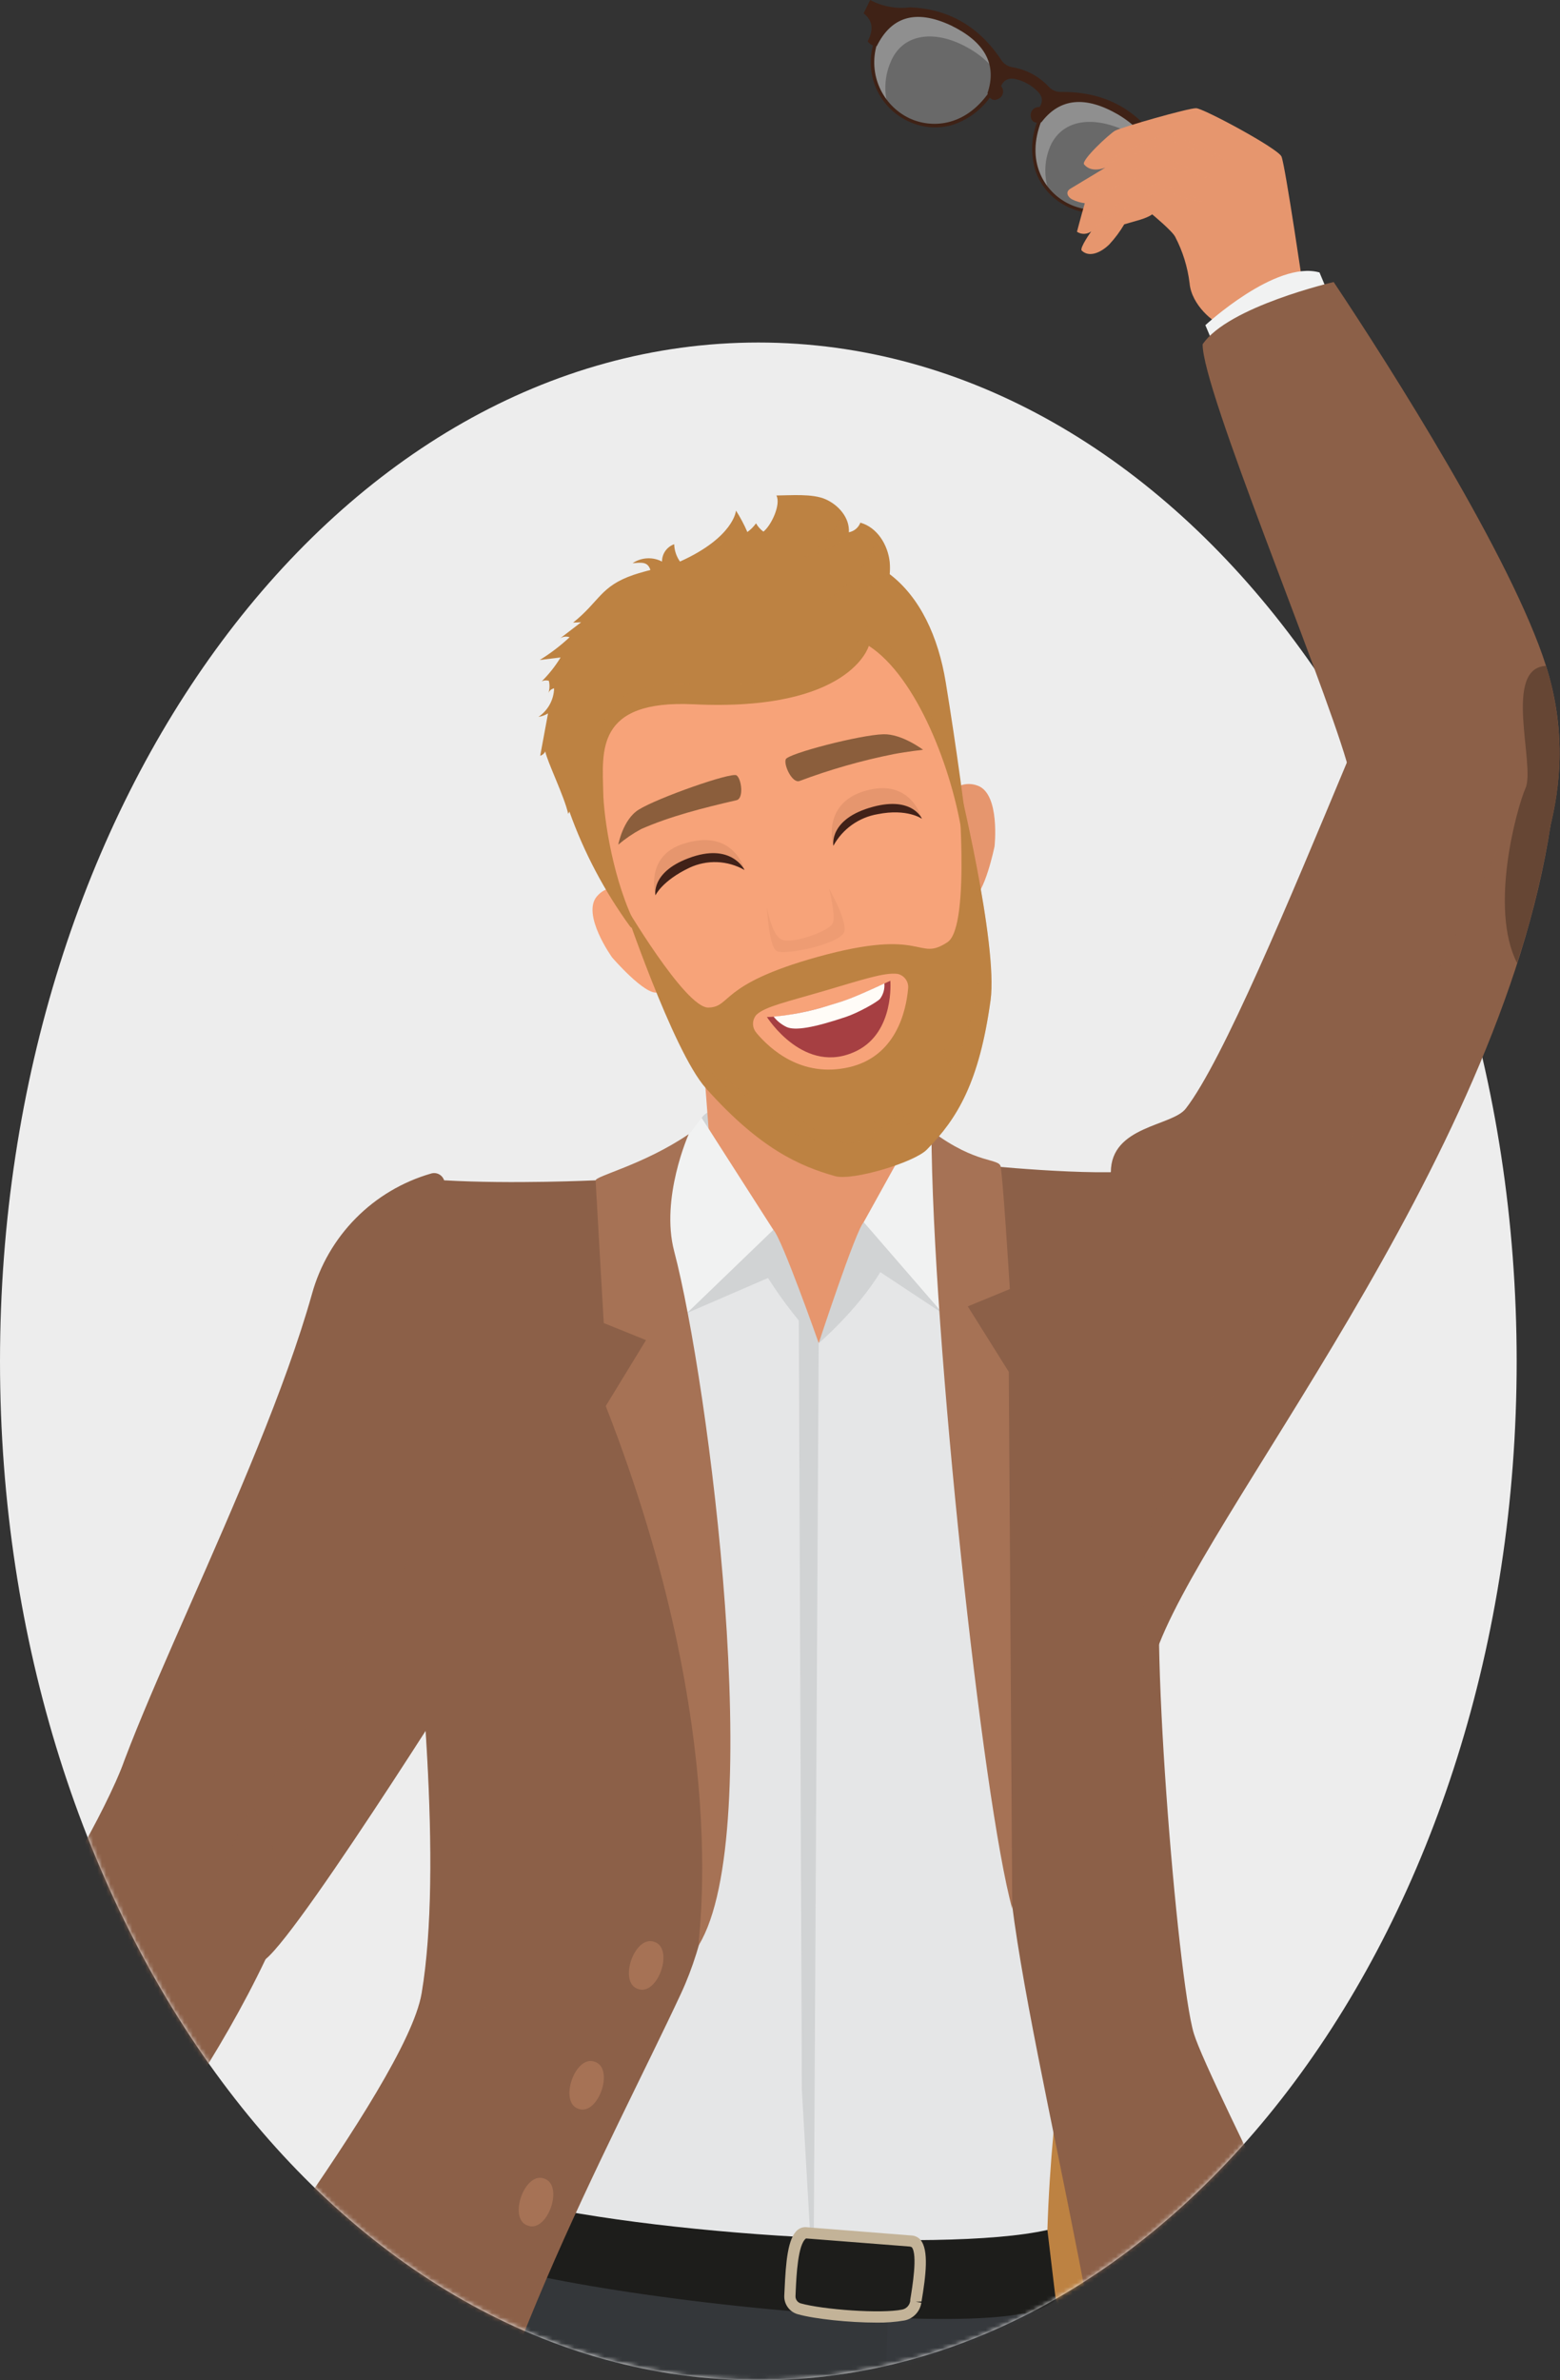 <svg width="360" height="549" viewBox="0 0 360 549" fill="none" xmlns="http://www.w3.org/2000/svg">
<rect x="0" y="0" width="360" height="549" fill="#333333" stroke="none"/>
<path d="M175 549C271.65 549 350 443.787 350 314C350 184.213 271.65 79 175 79C78.35 79 0 184.213 0 314C0 443.787 78.35 549 175 549Z" fill="#EDEDED"/>
<mask id="mask0_1211_1922" style="mask-type:alpha" maskUnits="userSpaceOnUse" x="0" y="79" width="350" height="470">
<path d="M175 549C271.65 549 350 443.787 350 314C350 184.213 271.65 79 175 79C78.35 79 0 184.213 0 314C0 443.787 78.35 549 175 549Z" fill="#EDEDED"/>
</mask>
<g mask="url(#mask0_1211_1922)">
<path d="M290.25 552.07C246.01 537.43 64.689 546.33 64.689 546.33L132.529 471.06L253.379 484.95L290.25 552.07Z" fill="#BD8242"/>
<path d="M336.1 733.27C332.64 726.27 254.28 565.42 249.1 554.8C248.257 546.362 246.403 538.056 243.58 530.06C226.91 481.61 109.5 471.32 95.66 564.91C87.46 621.81 152.56 976.09 152.24 979.59C151.29 990.21 202.989 994.97 204.399 981.49C206.819 958.49 204.4 885.97 200.99 812.43C241.37 800.82 318.58 778.55 321.08 777.32C327.99 773.96 342.14 745.46 336.1 733.27ZM198.25 756.37C195.35 700.6 192.419 655.37 191.339 637.65L255.25 734.5C248.15 734.5 219.55 746.77 198.25 756.37Z" fill="#36393D"/>
<g style="mix-blend-mode:screen" opacity="0.2">
<path d="M204.41 981.49C209.35 934.57 194.09 680.28 191.31 634.28V611.43L202.77 593.54L205.109 528.4L137.58 502.97C117 513.37 100.36 533.14 95.66 564.91C87.46 621.81 152.56 976.09 152.24 979.59C151.3 990.21 203 994.97 204.41 981.49Z" fill="#2E2B2D"/>
</g>
<path d="M212.63 257.88C207.58 253.76 164.85 251.65 161.94 257.88C159.03 264.11 161.08 273.11 161.08 273.11L211.16 273.22L212.63 257.88Z" fill="#D1D3D4"/>
<path d="M108.529 294.76C132.229 286.05 147.53 281.46 154.6 278.3C160.48 275.77 164.04 266.86 163.52 260.3C162.63 249.13 160.319 217.23 160.319 217.23L210.16 214.53C210.16 214.53 208.289 254.18 211.979 266.86C213.869 273.36 219.399 275.11 223.979 276.53C239.559 281.34 243.199 289.14 258.759 304.12C271.689 316.56 255.309 412.63 247.759 451.37C244.389 468.68 233.569 507.75 233.569 507.75C188.329 520.95 144.42 518 125.22 500.24C125.22 500.24 125.979 464.38 125.029 448.06C122.859 410.3 110.579 333.21 108.529 294.76Z" fill="#E6966E"/>
<path d="M157.121 274.27C160.871 278.14 171.011 280.63 177.711 292.1C185.141 304.8 188.931 309.76 188.931 309.76C188.931 309.76 192.931 305.93 199.321 296.24C204.92 287.573 212.789 280.607 222.071 276.1C222.071 276.1 259.331 283.61 268.651 289.1C277.971 294.59 262.551 387.91 262.551 387.91C262.551 387.91 243.551 454.34 241.711 514.27C241.711 514.27 237.971 527.03 205.121 528.35C166.051 529.92 120.731 519.94 120.731 519.94C124.511 493.48 107.541 379.57 107.541 379.57C107.541 379.57 97.901 289.66 109.671 286.69C124.521 282.98 122.771 283.42 157.121 274.27Z" fill="#E5E6E7"/>
<path d="M102.489 272.25C110.039 296.25 105.909 343.11 113.199 375.61C113.199 375.61 70.029 444.8 61.279 451.87C52.279 459.12 21.689 444.21 23.499 424.26C25.279 404.52 59.749 341.92 71.989 298.46C73.81 291.864 77.293 285.846 82.104 280.98C86.915 276.115 92.894 272.565 99.469 270.67C99.771 270.576 100.088 270.541 100.404 270.57C100.719 270.598 101.026 270.688 101.306 270.835C101.586 270.981 101.836 271.182 102.038 271.425C102.241 271.668 102.395 271.948 102.489 272.25V272.25Z" fill="#8C6048"/>
<g style="mix-blend-mode:multiply" opacity="0.2">
<path d="M91.899 364.99C91.899 364.99 48.73 434.18 39.97 441.25C38.03 442.83 35.03 443.3 31.6 442.96C40.89 452.03 55.519 456.52 61.279 451.87C70.029 444.8 113.2 375.61 113.2 375.61C109.9 360.89 108.94 343.23 108.2 326.07C103.09 339.31 97.429 352.61 91.899 364.99Z" fill="#8C6048"/>
</g>
<path d="M-11.159 553.22C3.381 535.34 40.551 495.44 61.281 451.87C76.561 419.74 36.281 388.2 27.901 408.19C21.721 422.93 10.951 439.75 2.781 453.31C-8.219 471.57 -34.019 531.47 -41.699 537.07C-38.749 541.4 -11.159 553.22 -11.159 553.22Z" fill="#8C6048"/>
<g style="mix-blend-mode:multiply" opacity="0.2">
<path d="M58.169 416.44C38.739 457.27 -3.831 528.13 -19.721 549.44C-14.881 551.67 -11.161 553.27 -11.161 553.27C3.379 535.39 40.549 495.49 61.279 451.92C67.499 438.8 64.459 425.88 58.169 416.44Z" fill="#8C6048"/>
</g>
<path d="M178.46 283.65C180.39 285.5 188.931 309.76 188.931 309.76C184.555 305.15 180.637 300.126 177.23 294.76L158.48 302.87L161.94 257.78C161.94 257.78 176.53 281.79 178.46 283.65Z" fill="#D1D3D4"/>
<path d="M178.459 283.65L158.459 302.92C158.459 302.92 149.569 282.7 150.999 274.07C151.509 271.07 161.919 257.83 161.919 257.83L178.459 283.65Z" fill="#F1F2F2"/>
<path d="M199.319 281.88C197.479 283.74 188.93 309.81 188.93 309.81C188.93 309.81 197.789 302.23 203.149 293.41L217.6 302.97L212.6 257.88C212.6 257.88 201.169 279.97 199.319 281.88Z" fill="#D1D3D4"/>
<path d="M199.32 281.88L217.601 302.97C217.601 302.97 225.37 285.21 224 276.58C223.53 273.58 212.63 257.88 212.63 257.88L199.32 281.88Z" fill="#F1F2F2"/>
<path d="M188.93 309.76L187.73 528.6L185.04 481.94L184.34 304.12L188.93 309.76Z" fill="#D1D3D4"/>
<path d="M112.98 506.01C143.14 515.01 217.26 519.87 241.71 514.32L243.589 530.06C243.589 530.06 244.06 536.2 206.1 534.58C163.5 532.76 118.429 525.16 111.299 521.23C108.069 519.44 112.98 506.01 112.98 506.01Z" fill="#1D1D1B"/>
<path d="M211.3 530.88C211.184 531.61 210.85 532.287 210.341 532.823C209.832 533.359 209.173 533.727 208.45 533.88C203.37 534.88 189.82 533.96 184.45 532.44C183.798 532.251 183.229 531.846 182.837 531.293C182.444 530.739 182.252 530.068 182.29 529.39C182.53 524.98 182.63 514.39 186.11 514.92L210.11 516.81C213.72 516.88 212.03 526.51 211.3 530.88Z" fill="#1D1D1B"/>
<path d="M202.25 535.69C196 535.69 188.02 534.86 184.1 533.76C183.16 533.497 182.339 532.919 181.773 532.124C181.208 531.329 180.931 530.364 180.99 529.39L181.06 527.99C181.34 521.84 181.78 516.18 184.06 514.32C184.371 514.062 184.734 513.875 185.124 513.769C185.513 513.664 185.921 513.644 186.32 513.71L210.23 515.59C210.643 515.593 211.052 515.684 211.427 515.857C211.803 516.029 212.138 516.279 212.41 516.59C214.41 518.96 213.65 524.92 212.66 530.83L211.34 530.89L212.62 531.1C212.47 532.094 212.02 533.018 211.331 533.749C210.641 534.48 209.743 534.983 208.76 535.19C206.61 535.56 204.431 535.727 202.25 535.69V535.69ZM186.01 516.28C184.12 517.61 183.79 524.96 183.64 528.11L183.58 529.53C183.552 529.915 183.658 530.298 183.881 530.613C184.103 530.928 184.428 531.157 184.8 531.26C189.87 532.68 203.32 533.7 208.23 532.68C208.704 532.575 209.134 532.327 209.461 531.969C209.788 531.611 209.998 531.161 210.06 530.68V530.41C210.53 527.54 211.81 519.93 210.39 518.28L209.98 518.15L186.01 516.28Z" fill="#C3B398"/>
<path d="M255.43 592.73C253.03 599.58 292.129 560.86 314.819 558.43C319.739 557.91 279.09 480.79 275.5 469.01C271.72 456.62 264.63 370.46 268.6 358.18C272.57 345.9 275.77 268.12 263.6 269.89C252.6 271.5 225.02 268.6 225.02 268.6L217.6 286.82C217.6 286.82 229.39 399.13 233.04 434.82C237.35 476.88 263.6 569.38 255.43 592.73Z" fill="#8C6048"/>
<path d="M230.949 269.15C230.659 267.02 225.479 268.73 214.949 260.84C215.119 308.07 226.799 415.74 233.599 440.24L232.799 316.41L223.339 301.31L233.039 297.31C233.039 297.31 231.619 273.99 230.949 269.15Z" fill="#A67255"/>
<path d="M157.171 459.75C141.231 493.98 107.921 554.35 103.821 601.05C103.191 608.28 40.551 571.58 40.551 552.05C40.551 546.83 93.671 481.29 97.301 459.73C102.231 430.53 96.901 379.52 93.861 351.11C92.481 338.27 90.211 271.51 102.491 272.23C118.201 273.15 137.491 272.23 137.491 272.23L156.551 318.23C156.551 318.23 178.601 413.71 157.171 459.75Z" fill="#8C6048"/>
<path d="M137.449 272.27C137.389 271.21 148.449 268.7 158.929 261.59C158.929 261.59 152.349 276.33 155.579 288.59C163.529 318.79 176.989 422.73 161.279 448.59C160.399 450.04 169.949 401.4 139.789 324.29L149.079 309.09L139.329 305.15C139.329 305.15 137.709 277.14 137.449 272.27Z" fill="#A67255"/>
<path d="M216.42 186.34L219.87 206.47C220.47 206.979 221.191 207.324 221.964 207.472C222.737 207.619 223.535 207.563 224.28 207.31C227.2 206.56 229.51 195.21 229.51 195.21C229.51 195.21 230.85 183.13 225.63 181.21C219.91 179.1 216.42 186.34 216.42 186.34Z" fill="#E6966E"/>
<path d="M148.33 206.78L155.2 226.03C154.926 226.768 154.464 227.422 153.858 227.926C153.253 228.429 152.526 228.765 151.75 228.9C148.84 229.64 141.25 220.82 141.25 220.82C141.25 220.82 134.14 210.91 137.76 206.72C141.73 202.13 148.33 206.78 148.33 206.78Z" fill="#F7A379"/>
<path d="M214.97 156.4C214.97 156.4 229.33 213.49 226.32 221.61C223.31 229.73 214.1 249.67 208.92 254.09C206.336 256.342 203.315 258.037 200.046 259.07C196.777 260.102 193.329 260.449 189.92 260.09C182.52 259.38 166.28 247.84 159.92 243.17C152.07 237.43 131.39 173.39 132.79 178.35C132.79 178.35 128.09 145.71 165.85 135.91C198.93 127.28 214.97 156.4 214.97 156.4Z" fill="#F7A379"/>
<path d="M143.66 207.88C143.66 207.88 155.24 242.39 162.88 250.95C175.38 264.95 184.53 268.95 192.75 271.26C196.75 272.37 210.97 268.1 213.88 265.14C220.97 257.94 225.99 249.55 228.59 230.72C230.38 217.72 220.94 179.3 220.94 179.3C220.94 179.3 224.18 213.63 218.66 217.3C211.53 222 213.74 213.72 188.61 220.72C165.81 227.07 168.88 232.23 163.49 232.39C158.1 232.55 143.66 207.88 143.66 207.88ZM174.59 238.24C174.066 237.662 173.775 236.91 173.775 236.13C173.775 235.35 174.066 234.598 174.59 234.02C176.66 232.13 181.44 231.12 190.59 228.43C198.75 226.04 204.1 224.22 207.13 224.62C207.895 224.786 208.57 225.234 209.021 225.875C209.471 226.516 209.663 227.303 209.56 228.08C209.08 233.26 206.74 243.73 195.83 246.17C184.92 248.61 177.7 241.94 174.59 238.27V238.24Z" fill="#BD8242"/>
<g style="mix-blend-mode:multiply" opacity="0.3">
<path d="M221.25 183.36C223.9 195.75 227.49 214.94 226.32 223.44C224.84 234.17 222.551 241.44 219.561 247.11C219.111 245.38 218.191 243.7 217.811 241.93C217.761 245.65 217.127 249.338 215.931 252.86C214.604 254.622 213.161 256.292 211.61 257.86C210.813 258.551 209.921 259.124 208.96 259.56C208.789 257.202 207.988 254.933 206.641 252.99C206.924 255.201 206.578 257.447 205.641 259.47C205.099 259.371 204.6 259.109 204.21 258.72C203.91 259.43 203.6 260.14 203.3 260.84C202.554 260.293 202.012 259.511 201.76 258.62C201.76 259.85 201.85 261.07 201.92 262.3C199.708 262.979 197.453 263.51 195.17 263.89C193.042 263.279 190.999 262.402 189.09 261.28C183.72 258.12 179.09 252.23 179.09 252.23C179.09 252.23 183.09 259.08 188.23 263.29C185.828 262.532 183.488 261.589 181.23 260.47C180.044 259.443 178.877 258.397 177.73 257.33L173.971 253.82C172.969 253.089 172.26 252.026 171.971 250.82V252.82C170.484 251.34 169.001 249.853 167.521 248.36C167.37 249.257 167.484 250.178 167.851 251.01C165.318 248.695 162.905 246.252 160.621 243.69C155.431 237.88 148.44 220.12 144.48 209.31C143.96 208.46 143.65 207.93 143.65 207.93C143.65 207.93 155.231 242.44 162.871 251C175.371 265 184.521 269 192.741 271.31C196.741 272.42 210.961 268.15 213.871 265.19C220.961 257.99 225.981 249.6 228.581 230.77C230.371 217.77 220.931 179.35 220.931 179.35C220.931 179.35 221.09 180.88 221.25 183.36Z" fill="#BD8242"/>
</g>
<path d="M205.32 132.43C205.4 131.502 205.4 130.568 205.32 129.64C204.89 125.64 202.43 121.64 198.55 120.55C198.334 121.117 197.976 121.619 197.51 122.008C197.044 122.396 196.487 122.659 195.89 122.77C196.11 119.45 193.53 116.47 190.49 115.14C187.45 113.81 182.49 114.26 179.17 114.28C180.26 116.34 178 121.18 176.17 122.62C175.477 122.108 174.899 121.457 174.47 120.71C173.917 121.481 173.241 122.157 172.47 122.71C171.727 120.997 170.851 119.346 169.85 117.77C169.85 117.77 169.38 123.91 156.92 129.52C156.089 128.348 155.623 126.956 155.58 125.52C154.755 125.814 154.042 126.357 153.539 127.073C153.035 127.789 152.767 128.644 152.77 129.52C151.711 128.966 150.522 128.708 149.329 128.773C148.136 128.838 146.982 129.224 145.99 129.89C147.99 129.77 149.46 129.45 150.09 131.46C150.09 131.46 147.52 132.13 146.17 132.6C138.51 135.23 138.39 138.71 132.25 143.6L134.11 143.52L129.26 147.23C129.582 147.024 129.946 146.894 130.325 146.849C130.704 146.804 131.089 146.845 131.45 146.97C129.333 148.944 127.025 150.703 124.56 152.22L129.37 151.64C128.15 153.639 126.693 155.482 125.03 157.13C125.542 156.9 126.121 156.861 126.66 157.02C126.901 158.032 126.842 159.091 126.49 160.07C126.569 159.742 126.741 159.444 126.986 159.211C127.231 158.979 127.538 158.822 127.87 158.76C127.836 160.065 127.49 161.343 126.862 162.487C126.234 163.632 125.342 164.61 124.26 165.34C125.045 165.226 125.798 164.95 126.47 164.53C125.87 167.797 125.267 171.06 124.66 174.32C124.913 174.24 125.148 174.11 125.351 173.939C125.553 173.767 125.719 173.557 125.84 173.32C126.25 175.62 130.29 183.8 131.12 187.71C131.21 187.55 131.3 187.34 131.4 187.18C134.778 196.636 139.493 205.56 145.4 213.68C145.92 214.38 146.98 213.93 146.98 213.93C141.53 203.59 139.3 188.62 139.2 182.61C139.05 173.46 137.3 161.34 160.09 162.44C196.29 164.17 200.5 148.96 200.5 148.96C211.56 156.09 219.88 177.59 222.15 193.24C222.15 193.24 223.22 193.5 223.15 192.7C223.09 189.86 220.65 172.02 218.25 157.37C216.52 146.82 212.32 137.77 205.32 132.43Z" fill="#BD8242"/>
<g style="mix-blend-mode:multiply" opacity="0.3">
<g style="mix-blend-mode:multiply" opacity="0.3">
<path d="M174.42 120.71C173.867 121.481 173.191 122.157 172.42 122.71C171.677 120.997 170.801 119.346 169.8 117.77C169.8 117.77 169.75 118.04 169.64 118.42C169.765 119.022 169.77 119.643 169.655 120.247C169.54 120.851 169.308 121.426 168.97 121.94C167.757 124.092 166.188 126.022 164.33 127.65C168.495 126.808 172.202 124.458 174.74 121.05C174.63 120.88 174.49 120.88 174.42 120.71Z" fill="#BD8242"/>
</g>
<g style="mix-blend-mode:multiply" opacity="0.3">
<path d="M202.149 122.88C202.13 123.65 202.059 124.419 201.939 125.18C201.594 126.725 200.933 128.182 200 129.46C197.399 133.336 193.926 136.548 189.859 138.84C193.799 138.028 197.587 136.608 201.089 134.63C202.529 133.88 203.939 133.06 205.319 132.2C205.384 131.341 205.384 130.479 205.319 129.62C205.022 127.089 203.91 124.723 202.149 122.88V122.88Z" fill="#BD8242"/>
</g>
<g style="mix-blend-mode:multiply" opacity="0.3">
<path d="M198.641 120.62L198.51 120.55C198.294 121.117 197.937 121.619 197.471 122.008C197.005 122.396 196.447 122.659 195.851 122.77C195.922 121.149 195.412 119.557 194.411 118.28C194.251 118.65 194.081 119.01 193.911 119.36C193.182 120.954 192.29 122.469 191.25 123.88C189.53 125.858 187.463 127.505 185.15 128.74C189.183 127.759 192.975 125.973 196.3 123.49C197.332 122.77 198.143 121.776 198.641 120.62V120.62Z" fill="#BD8242"/>
</g>
</g>
<g style="mix-blend-mode:multiply" opacity="0.3">
<path d="M199.97 144.36C199.97 144.36 195.76 159.56 159.56 157.83C136.77 156.74 138.56 168.83 138.68 178.01C138.749 180.185 138.939 182.356 139.25 184.51C139.2 183.81 139.15 183.1 139.14 182.51C138.99 173.36 137.24 161.24 160.03 162.34C196.23 164.07 200.44 148.86 200.44 148.86C211.5 155.99 219.82 177.49 222.09 193.14L221.63 188.61C219.35 172.98 211.03 151.49 199.97 144.36Z" fill="#BD8242"/>
</g>
<g style="mix-blend-mode:multiply" opacity="0.5">
<path d="M191.31 204.93C191.31 204.93 195.19 211.63 194.91 214.63C194.63 217.63 180.96 220.5 179.17 219.32C177.38 218.14 176.99 209.16 176.99 209.16C176.99 209.16 177.99 215.58 180.4 216.71C182.81 217.84 191.46 214.71 192.18 212.92C192.9 211.13 191.31 204.93 191.31 204.93Z" fill="#E6966E"/>
</g>
<path d="M157.599 194.65C169.389 190.8 171.819 200.65 171.819 200.65C171.819 200.65 166.699 195.89 158.579 198.86C153.579 200.67 151.269 206.49 151.269 206.49C151.269 206.49 148.719 197.54 157.599 194.65Z" fill="#E6966E"/>
<path d="M158.809 197.97C168.809 194.15 171.809 200.66 171.809 200.66C169.885 199.557 167.723 198.935 165.507 198.846C163.291 198.758 161.086 199.205 159.079 200.15C152.779 203.15 151.259 206.5 151.259 206.5C151.259 206.5 150.169 201.25 158.809 197.97Z" fill="#412118"/>
<path d="M200.64 182.15C189.24 184.75 192.31 195.15 192.31 195.15C192.31 195.15 194.03 188.39 202.47 186.48C207.63 185.31 212.75 188.93 212.75 188.93C212.75 188.93 210.53 179.88 200.64 182.15Z" fill="#E6966E"/>
<path d="M201.511 186.07C191.151 188.83 192.321 195.07 192.321 195.07C193.363 193.16 194.826 191.512 196.598 190.249C198.37 188.986 200.405 188.142 202.551 187.78C209.371 186.42 212.751 188.84 212.751 188.84C212.751 188.84 210.601 183.64 201.511 186.07Z" fill="#412118"/>
<path d="M147.39 186.74C151.71 184.04 168.81 178.02 169.97 178.83C171.13 179.64 171.69 184.15 169.97 184.56C162.2 186.35 154.66 188.27 147.97 191.21C146.085 192.221 144.312 193.428 142.68 194.81C142.68 194.81 143.75 189 147.39 186.74Z" fill="#8B5E3C"/>
<path d="M203.861 169.35C198.411 169.5 181.861 173.81 181.331 175.12C180.801 176.43 182.851 180.79 184.531 180.12C191.589 177.474 198.85 175.404 206.241 173.93C209.351 173.34 213.011 172.93 213.011 172.93C213.011 172.93 208.141 169.23 203.861 169.35Z" fill="#8B5E3C"/>
<path d="M176.98 234.56C176.98 234.56 185.661 248.37 197.741 242.35C206.481 237.99 205.46 226.2 205.46 226.2C203.06 227.33 197.77 229.84 194.46 230.94C183.11 234.73 176.98 234.56 176.98 234.56Z" fill="#A63F42"/>
<path d="M181.54 236.88C183.49 237.75 187.739 237.06 195.279 234.52C197.949 233.62 202.33 231.2 203.08 230.38C203.841 229.358 204.198 228.089 204.08 226.82C201.39 228.08 197.239 229.99 194.419 230.93C193.419 231.26 192.53 231.53 191.62 231.8L190.52 232.14C186.61 233.326 182.589 234.11 178.52 234.48C179.33 235.5 180.363 236.321 181.54 236.88V236.88Z" fill="#FFFCF7"/>
<g style="mix-blend-mode:multiply" opacity="0.2">
<path d="M98.25 399.22C99.66 421.07 100.05 443.69 97.34 459.74C96.34 465.55 91.74 474.58 85.59 484.74L85.65 484.67C106.94 461.15 128.26 455.76 128.26 455.76C128.26 455.76 103.25 427.09 98.25 399.22Z" fill="#8C6048"/>
</g>
<path d="M151 447.88C155.64 449.37 151.79 460.44 147.23 458.74C142.59 457.24 146.43 446.18 151 447.88Z" fill="#A67255"/>
<path d="M137.25 475.53C141.89 477.02 138.04 488.09 133.48 486.38C128.88 484.88 132.72 473.82 137.25 475.53Z" fill="#A67255"/>
<path d="M125.58 502.47C130.22 503.96 126.37 515.03 121.81 513.32C117.17 511.88 121.01 500.76 125.58 502.47Z" fill="#A67255"/>
</g>
<g style="mix-blend-mode:screen" opacity="0.3">
<path d="M264.839 42.11C268.759 36.23 265.53 29.68 258.18 25.78C250.83 21.88 243.179 21.86 239.859 28.1C236.539 34.34 238.999 44.42 246.939 47.56C254.879 50.7 261.249 47.54 264.839 42.11Z" fill="#E6E7E8"/>
</g>
<g style="mix-blend-mode:screen" opacity="0.3">
<path d="M242.649 33.12C245.959 26.89 253.65 26.9 260.97 30.8C262.941 31.819 264.721 33.172 266.229 34.8C265.399 31.32 262.539 28.06 258.229 25.8C250.889 21.89 243.23 21.88 239.91 28.12C237.43 32.77 238.179 39.56 242.009 44.01C240.776 40.438 241.006 36.523 242.649 33.12V33.12Z" fill="#E6E7E8"/>
</g>
<g style="mix-blend-mode:screen" opacity="0.3">
<path d="M228.19 21.65C231.51 15.42 227.19 9.07 219.86 5.17C212.53 1.27 205.27 2.25 202.59 8.8C200.13 14.8 201.09 21.87 208.09 26.67C215.09 31.47 224.88 27.88 228.19 21.65Z" fill="#E6E7E8"/>
</g>
<g style="mix-blend-mode:screen" opacity="0.3">
<path d="M205.519 14.34C208.199 7.79 215.439 6.8 222.789 10.71C225.155 11.936 227.284 13.571 229.079 15.54C228.269 11.54 224.779 7.78 219.859 5.17C212.509 1.26 205.269 2.25 202.589 8.8C201.506 11.207 201.129 13.871 201.5 16.484C201.872 19.097 202.978 21.551 204.689 23.56C203.982 20.476 204.273 17.247 205.519 14.34V14.34Z" fill="#E6E7E8"/>
</g>
<path d="M266.731 31.88C261.631 24.95 254.581 21.08 244.731 21.21C244.238 21.209 243.751 21.11 243.297 20.918C242.844 20.725 242.434 20.444 242.091 20.09C239.896 17.695 236.971 16.091 233.771 15.53C233.243 15.463 232.736 15.286 232.281 15.01C231.826 14.735 231.434 14.367 231.131 13.93C225.741 5.79 218.561 2.04 210.011 1.69C206.843 2.103 203.625 1.512 200.811 0L199.301 3.06C201.301 4.67 201.721 6.69 200.241 9.53C200.472 9.872 200.783 10.152 201.147 10.346C201.512 10.539 201.918 10.64 202.331 10.64C205.621 4 211.121 1.98 219.461 5.87C227.211 9.64 230.151 14.81 227.881 21.49C228.171 22.59 229.121 23.42 230.191 22.88C230.485 22.786 230.751 22.62 230.965 22.397C231.179 22.175 231.335 21.902 231.417 21.604C231.499 21.307 231.506 20.993 231.437 20.692C231.368 20.391 231.225 20.112 231.021 19.88C231.671 18.27 233.021 17.88 234.551 18.28C236.315 18.727 237.935 19.623 239.251 20.88C240.441 21.96 240.871 23.25 239.901 24.7C239.6 24.669 239.295 24.711 239.014 24.824C238.733 24.936 238.483 25.115 238.287 25.345C238.09 25.575 237.952 25.85 237.885 26.145C237.818 26.44 237.823 26.747 237.901 27.04C238.071 28.23 239.281 28.56 240.351 28.17C244.621 22.56 250.551 22.1 258.011 26.41C265.901 31.14 267.311 36.84 263.651 43.28C263.884 43.62 264.196 43.899 264.56 44.092C264.924 44.285 265.329 44.388 265.741 44.39C267.261 41.57 269.151 40.77 271.621 41.54L273.321 38.54C270.481 37.064 268.177 34.735 266.731 31.88V31.88Z" fill="#3F2216"/>
<path d="M228.25 21.26C222.54 29.44 214.749 29.59 209.819 27.26C206.771 25.785 204.344 23.275 202.973 20.178C201.601 17.082 201.373 13.599 202.33 10.35L201.56 10.1C200.572 13.427 200.769 16.994 202.116 20.192C203.464 23.39 205.879 26.022 208.95 27.64L209.509 27.92C212.586 29.429 216.103 29.784 219.419 28.92C223.336 27.742 226.706 25.212 228.93 21.78L228.25 21.26Z" fill="#3F2216"/>
<path d="M263.891 43.23C261.735 45.844 258.721 47.608 255.386 48.206C252.051 48.805 248.612 48.201 245.681 46.5C240.961 43.73 236.681 37.2 240.321 27.88L239.561 27.57C237.961 31.331 237.752 35.539 238.971 39.44C240.096 42.677 242.345 45.402 245.311 47.12L245.851 47.43C248.91 49.072 252.445 49.602 255.851 48.929C259.258 48.256 262.325 46.422 264.53 43.74L263.891 43.23Z" fill="#3F2216"/>
<path d="M271.591 39.1L270.291 38.4C270.253 38.384 270.22 38.36 270.191 38.331C270.163 38.301 270.141 38.266 270.127 38.227C270.113 38.189 270.108 38.148 270.11 38.107C270.112 38.067 270.123 38.027 270.141 37.99V37.99C270.162 37.955 270.189 37.925 270.221 37.901C270.254 37.877 270.29 37.86 270.33 37.851C270.369 37.842 270.409 37.84 270.449 37.847C270.489 37.854 270.527 37.868 270.561 37.89L271.861 38.58C271.935 38.615 271.993 38.677 272.022 38.753C272.052 38.83 272.052 38.914 272.021 38.99V38.99C271.976 39.059 271.907 39.108 271.827 39.128C271.748 39.148 271.663 39.139 271.591 39.1V39.1Z" fill="#B3B3B3"/>
<path d="M302.051 81.96L301.051 68.56C301.051 68.56 296.581 37.97 295.721 36.09C294.861 34.21 277.791 25.03 276.041 24.96C274.291 24.89 258.691 29.39 257.341 30.14C255.991 30.89 249.441 36.98 250.171 37.91C251.911 40.06 255.111 38.64 255.111 38.64L247.031 43.51C245.711 44.3 246.481 45.51 247.391 45.98C248.316 46.444 249.313 46.745 250.341 46.87C249.431 50.01 248.531 53.45 248.531 53.45C249.021 53.781 249.604 53.95 250.195 53.934C250.787 53.917 251.359 53.717 251.831 53.36C251.831 53.36 249.051 57.24 249.631 57.8C251.471 59.56 254.281 58.07 256.001 56.36C257.31 54.947 258.463 53.398 259.441 51.74C261.991 50.96 264.441 50.49 265.891 49.44C265.891 49.44 270.541 53.28 271.201 54.63C272.943 57.968 274.067 61.592 274.521 65.33C274.961 70.33 280.111 74.59 282.191 75.01C284.895 75.581 287.42 76.799 289.55 78.559C291.68 80.32 293.352 82.571 294.421 85.12L302.051 81.96Z" fill="#E6966E"/>
<g style="mix-blend-mode:multiply" opacity="0.5">
<g style="mix-blend-mode:multiply" opacity="0.5">
<path d="M269.56 32.13C300.64 44.27 269.94 30.31 269.03 30.71C235.47 45.48 272.77 32.05 269.56 32.13Z" fill="#E6966E"/>
</g>
</g>
<g style="mix-blend-mode:multiply" opacity="0.5">
<g style="mix-blend-mode:multiply" opacity="0.5">
<path d="M277.569 46.39C268.769 42.63 265.169 37.77 251.789 53.3C252.599 54.01 249.049 53.04 268.349 43.5C266.859 43.52 277.249 47.12 277.569 46.39Z" fill="#E6966E"/>
</g>
</g>
<g style="mix-blend-mode:multiply" opacity="0.5">
<g style="mix-blend-mode:multiply" opacity="0.5">
<path d="M279.099 40.94C266.159 35.41 272.889 35.71 255.769 40.87C245.619 52.72 249.179 44.87 269.719 38.1C268.769 38.05 278.759 41.73 279.099 40.94Z" fill="#E6966E"/>
</g>
</g>
<path d="M256.35 270.37C252.59 273.37 258.899 362.37 266.419 382.17C276.529 350.54 345.79 269.17 357.83 190.27C360.45 173.16 316.91 161.27 310.83 175.83C297.6 207.51 282.2 244.64 273.64 255.69C270.48 259.79 256.35 259.64 256.35 270.37Z" fill="#8C6048"/>
<path d="M308.58 72.59L304.5 62.84C294.41 59.98 278.16 75 278.16 75L282.33 84.83L308.58 72.59Z" fill="#F1F2F2"/>
<path d="M356.77 153.58C348.98 128.93 320.92 84.75 307.77 65.05C307.77 65.05 283.399 70.7 277.529 79.41C277.449 89.87 304.69 154.87 310.81 175.83C315.47 191.75 346.71 223.34 349.61 214.53C353.99 201.35 365.37 180.8 356.77 153.58Z" fill="#8C6048"/>
<g style="mix-blend-mode:multiply" opacity="0.2">
<path d="M356.77 153.58C356.05 151.31 355.11 148.82 354.07 146.25C356.07 157.39 356.2 168.92 354.38 176.54C326.69 239.54 286.38 306.54 268.44 344.88C263.18 355.875 262.207 368.436 265.71 380.11C265.95 380.86 266.18 381.55 266.42 382.17C276.53 350.54 345.79 269.17 357.83 190.27C357.83 190.27 357.83 190.27 357.83 190.22C360.909 178.148 360.542 165.454 356.77 153.58Z" fill="#8C6048"/>
</g>
<path d="M352.039 181.78C350.039 186.37 343.609 209.45 350.089 222.11C353.515 211.721 356.104 201.073 357.829 190.27C357.829 190.27 357.829 190.27 357.829 190.22C360.907 178.148 360.54 165.454 356.769 153.58C346.719 154.08 354.379 176.54 352.039 181.78Z" fill="#664634"/>
</svg>
